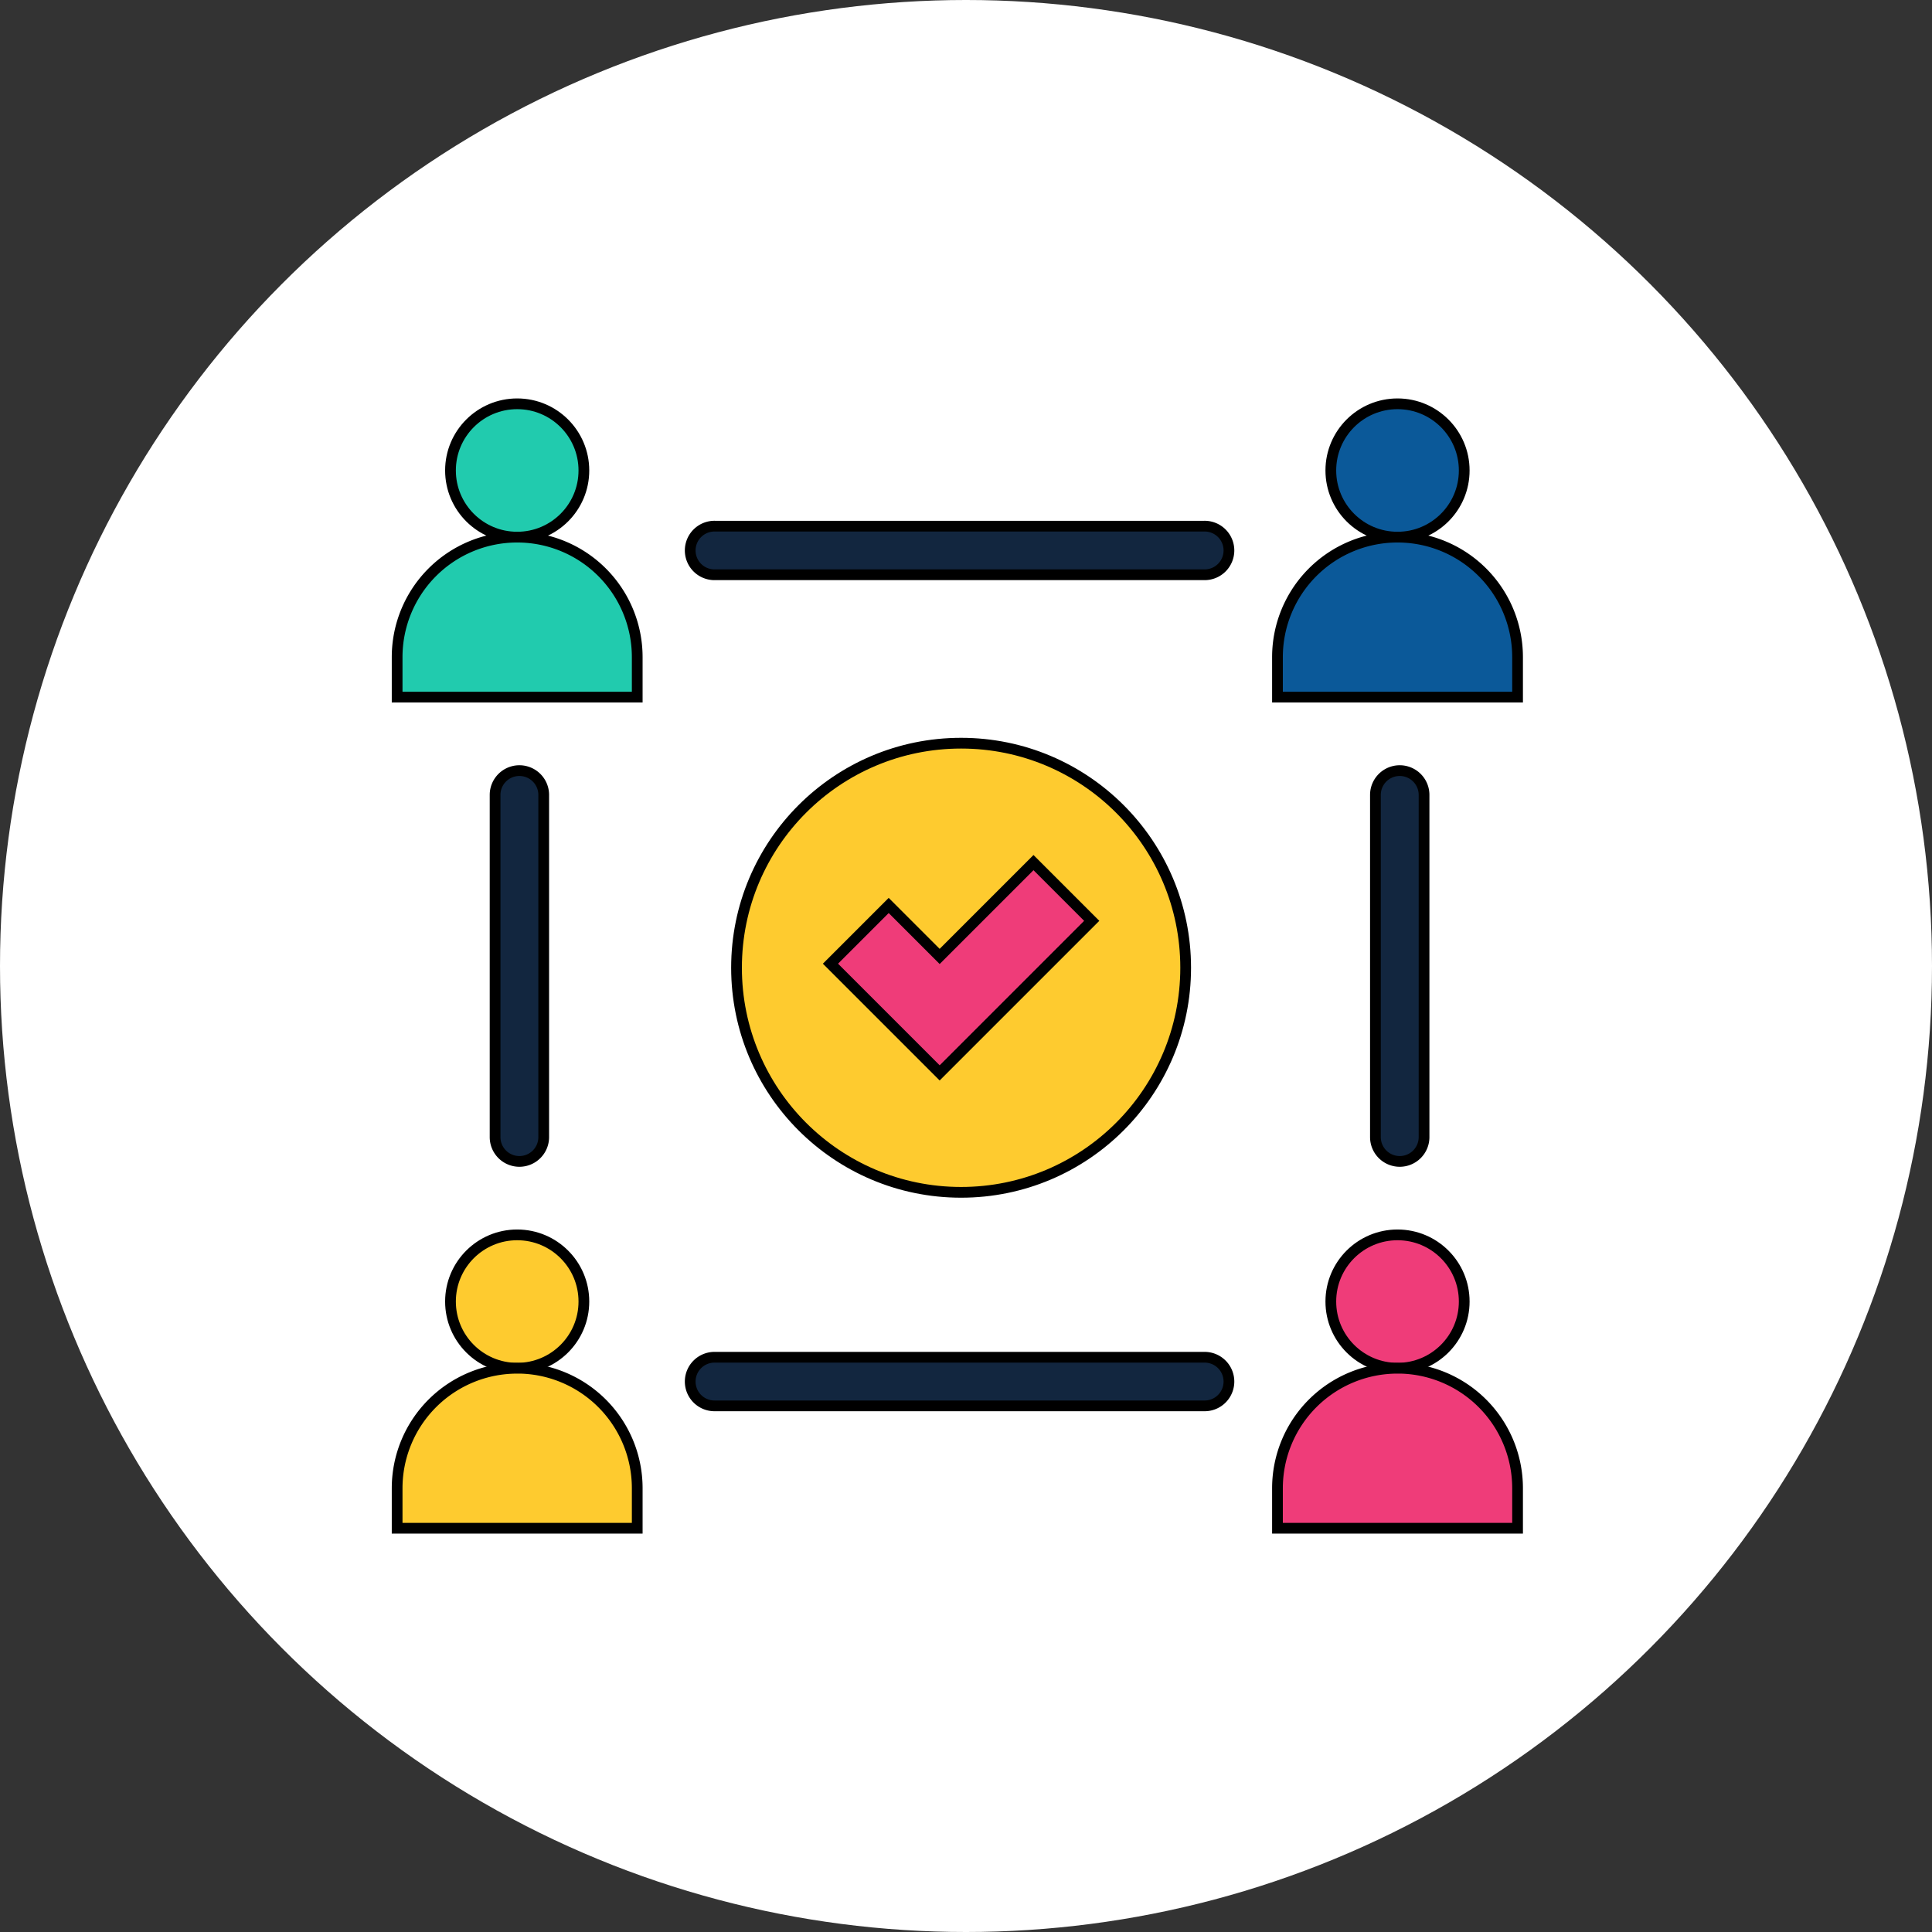 <svg xmlns="http://www.w3.org/2000/svg" width="180" height="180" viewBox="0 0 180 180">
  <rect x="0" y="0" width="180" height="180" fill="#333333" stroke="none"/>
  <g id="Grupo_904374" data-name="Grupo 904374" transform="translate(-976.822 -855)">
    <circle id="Elipse_6492" data-name="Elipse 6492" cx="90" cy="90" r="90" transform="translate(976.822 855)" fill="#fff"/>
    <g id="Grupo_901632" data-name="Grupo 901632" transform="translate(-0.306 7)">
      <g id="verificado" transform="translate(1014.128 885.621)">
        <ellipse id="Elipse_6493" data-name="Elipse 6493" cx="6.214" cy="6.211" rx="6.214" ry="6.211" transform="translate(4.971 0)" fill="#21cbae" stroke="#000" stroke-width="1"/>
        <path id="Trazado_629239" data-name="Trazado 629239" d="M36.782,79.619h0A11.182,11.182,0,0,1,47.969,90.8v3.724H25.6V90.8A11.182,11.182,0,0,1,36.782,79.619Z" transform="translate(-25.6 -67.197)" fill="#21cbae" stroke="#000" stroke-width="1"/>
        <ellipse id="Elipse_6494" data-name="Elipse 6494" cx="6.214" cy="6.211" rx="6.214" ry="6.211" transform="translate(86.99 0)" fill="#0b5999" stroke="#000" stroke-width="1"/>
        <path id="Trazado_629240" data-name="Trazado 629240" d="M398.839,79.619h0A11.182,11.182,0,0,1,410.026,90.8v3.724H387.657V90.8A11.182,11.182,0,0,1,398.839,79.619Z" transform="translate(-305.638 -67.197)" fill="#0b5999" stroke="#000" stroke-width="1"/>
        <ellipse id="Elipse_6495" data-name="Elipse 6495" cx="6.214" cy="6.211" rx="6.214" ry="6.211" transform="translate(86.99 77.429)" fill="#ef3c79" stroke="#000" stroke-width="1"/>
        <path id="Trazado_629241" data-name="Trazado 629241" d="M398.839,421.415h0A11.182,11.182,0,0,1,410.026,432.6v3.724H387.657V432.6a11.182,11.182,0,0,1,11.182-11.182Z" transform="translate(-305.638 -331.564)" fill="#ef3c79" stroke="#000" stroke-width="1"/>
        <ellipse id="Elipse_6496" data-name="Elipse 6496" cx="6.214" cy="6.211" rx="6.214" ry="6.211" transform="translate(4.971 77.429)" fill="#fecb2f" stroke="#000" stroke-width="1"/>
        <path id="Trazado_629242" data-name="Trazado 629242" d="M36.782,421.414h0A11.182,11.182,0,0,1,47.969,432.6v3.724H25.6V432.6a11.182,11.182,0,0,1,11.182-11.182Z" transform="translate(-25.6 -331.563)" fill="#fecb2f" stroke="#000" stroke-width="1"/>
        <g id="Grupo_901631" data-name="Grupo 901631" transform="translate(9.126 11.399)">
          <path id="Trazado_629243" data-name="Trazado 629243" d="M193.985,79.633H148.419a2.265,2.265,0,1,1,0-4.529h45.566a2.265,2.265,0,1,1,0,4.529Z" transform="translate(-127.927 -75.103)" fill="#12263f" stroke="#000" stroke-width="1"/>
          <path id="Trazado_629244" data-name="Trazado 629244" d="M193.985,421.433H148.419a2.265,2.265,0,1,1,0-4.529h45.566a2.265,2.265,0,1,1,0,4.529Z" transform="translate(-127.927 -339.472)" fill="#12263f" stroke="#000" stroke-width="1"/>
          <path id="Trazado_629245" data-name="Trazado 629245" d="M430.208,212.044a2.265,2.265,0,0,1-2.265-2.265V177.9a2.265,2.265,0,1,1,4.531,0v31.883A2.265,2.265,0,0,1,430.208,212.044Z" transform="translate(-345.924 -152.858)" fill="#12263f" stroke="#000" stroke-width="1"/>
          <path id="Trazado_629246" data-name="Trazado 629246" d="M68.151,212.044a2.265,2.265,0,0,1-2.265-2.265V177.9a2.265,2.265,0,0,1,4.531,0v31.883A2.265,2.265,0,0,1,68.151,212.044Z" transform="translate(-65.886 -152.858)" fill="#12263f" stroke="#000" stroke-width="1"/>
        </g>
      </g>
      <g id="XMLID_1364_" transform="translate(1045.748 917.241)">
        <ellipse id="XMLID_1366_" cx="20.923" cy="20.923" rx="20.923" ry="20.923" transform="translate(0 0)" fill="#fecb2f" stroke="#000" stroke-width="1"/>
        <g id="XMLID_320_" transform="translate(8.752 11.127)">
          <path id="XMLID_322_" d="M196.333,160.079l-10.174-10.174,5.425-5.425,4.749,4.749,8.742-8.742,5.425,5.425Z" transform="translate(-186.159 -140.488)" fill="#ef3c79" stroke="#000" stroke-width="1"/>
        </g>
      </g>
    </g>
  </g>
</svg>
